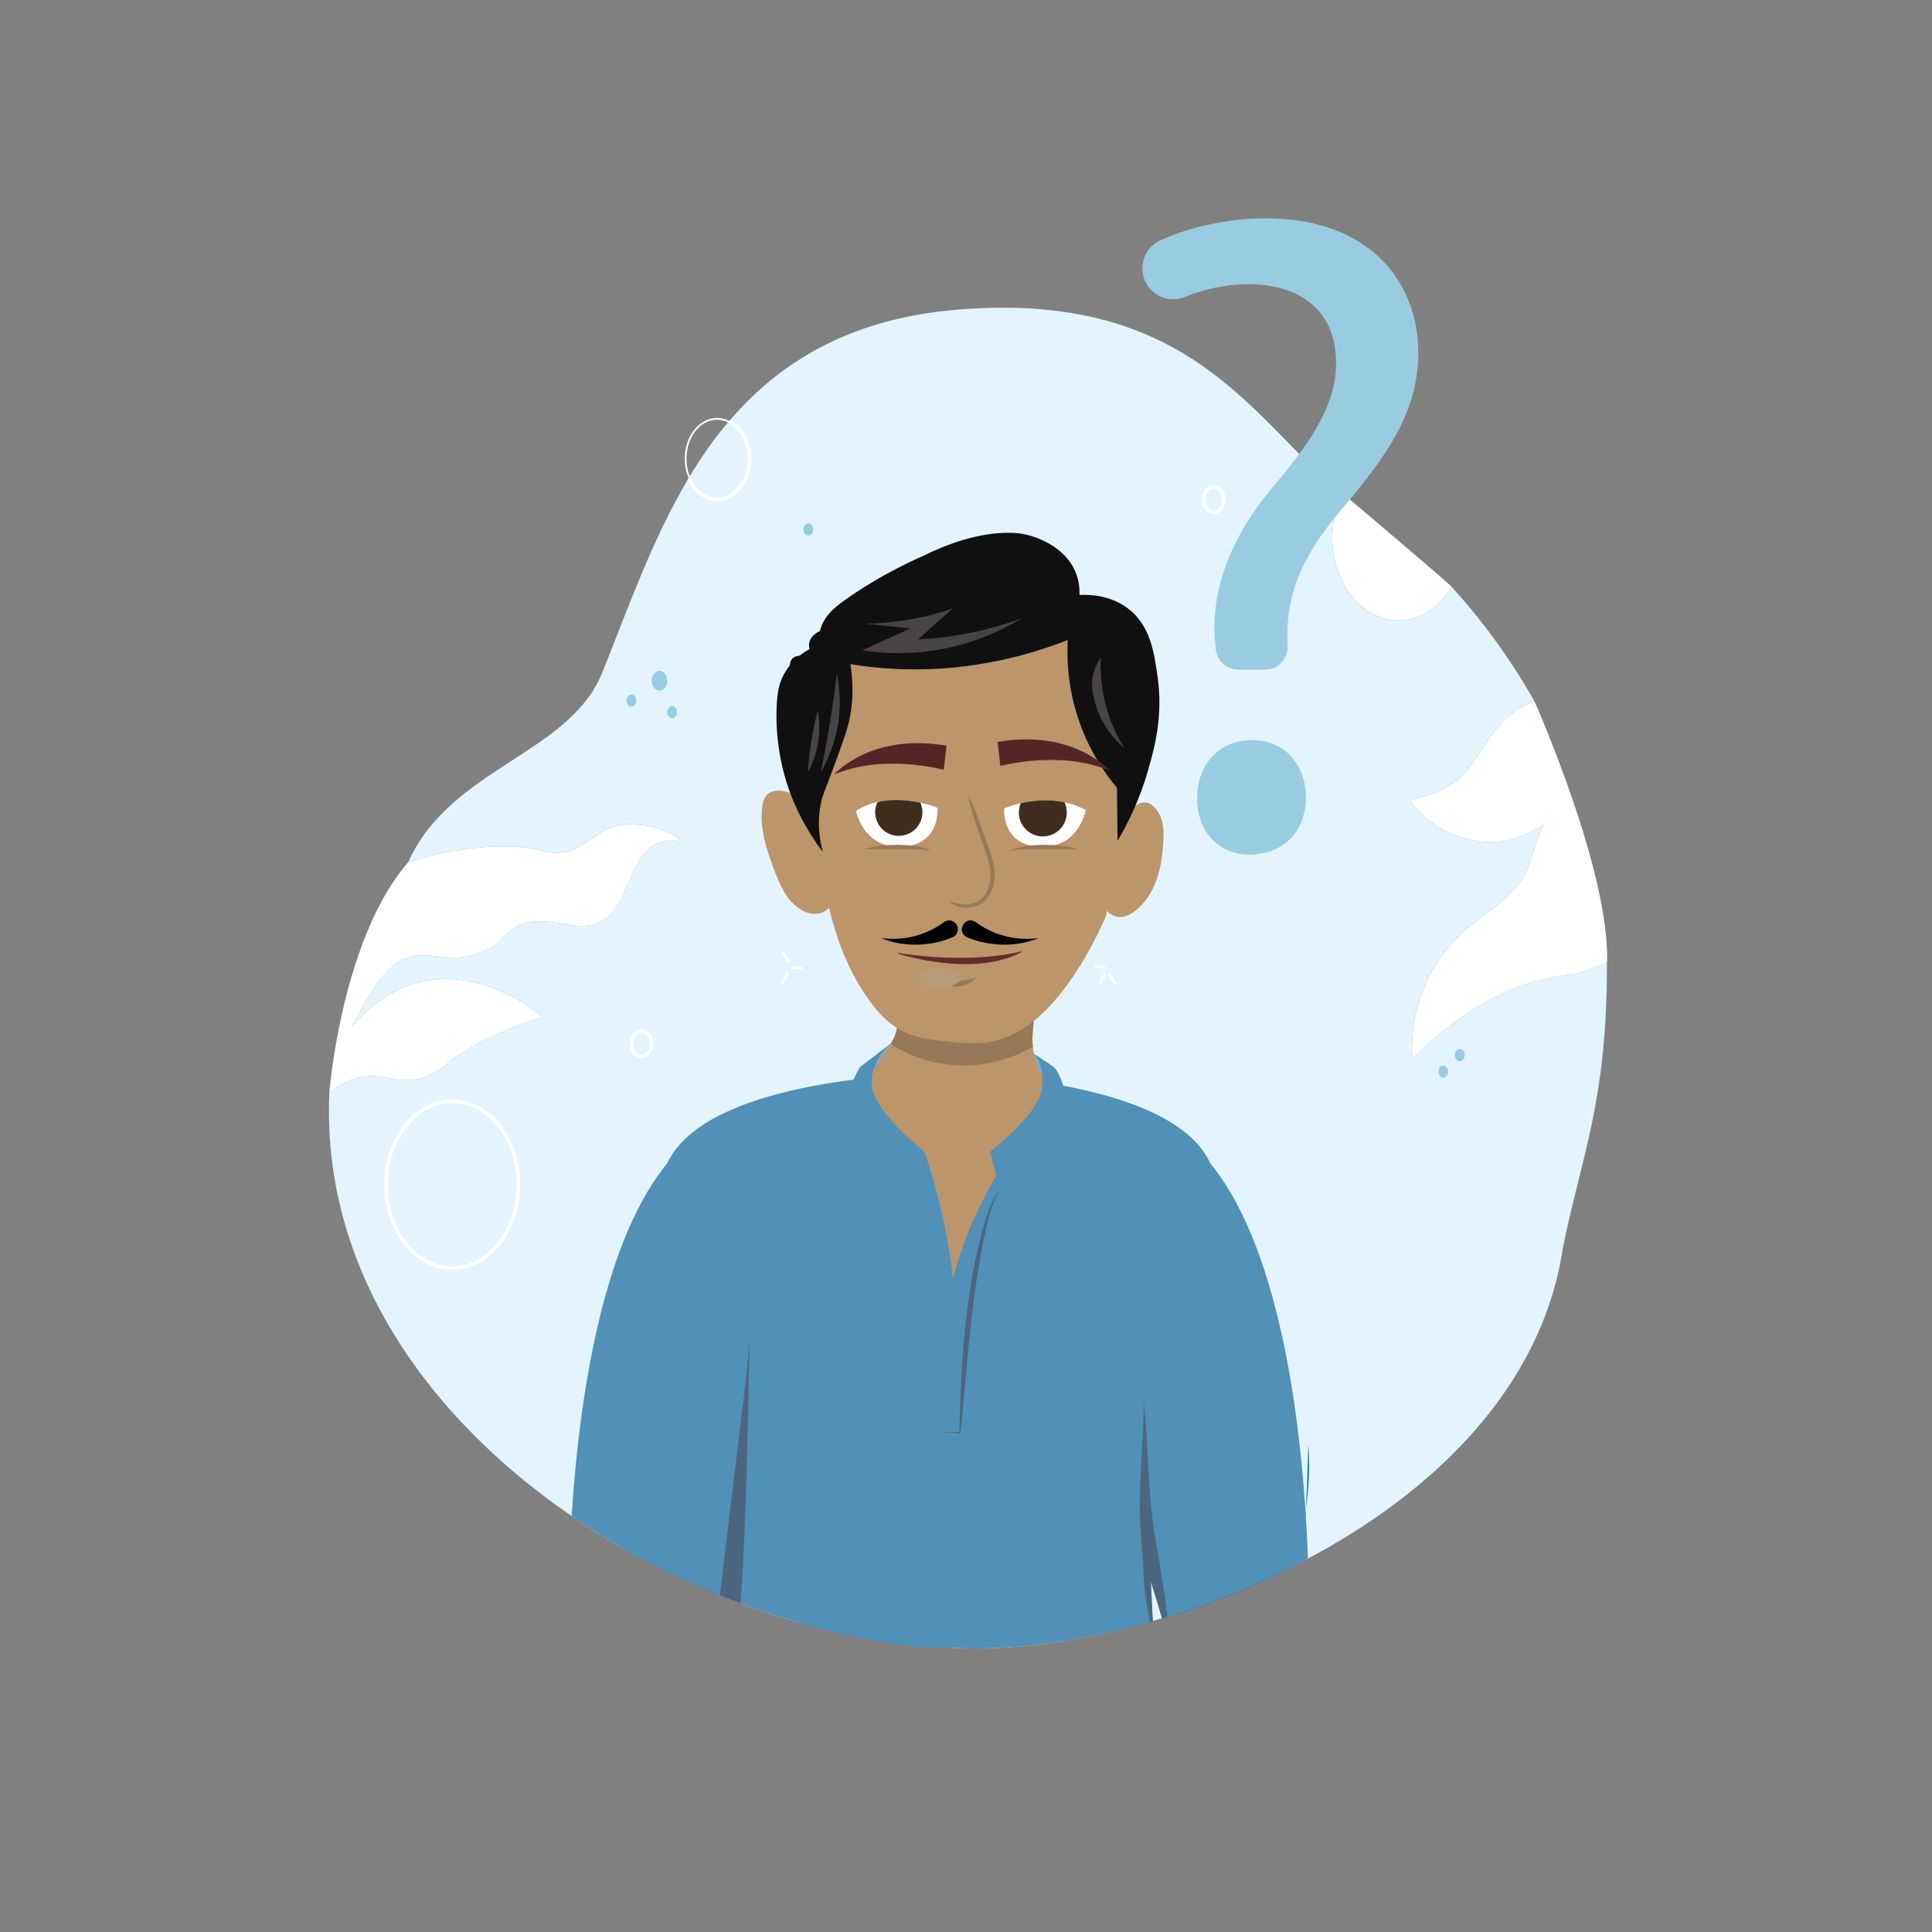 <?xml version="1.0" encoding="utf-8"?>
<!-- Generator: Adobe Illustrator 16.0.0, SVG Export Plug-In . SVG Version: 6.00 Build 0)  -->
<!DOCTYPE svg PUBLIC "-//W3C//DTD SVG 1.1//EN" "http://www.w3.org/Graphics/SVG/1.1/DTD/svg11.dtd">
<svg version="1.1" id="Layer_1" xmlns="http://www.w3.org/2000/svg" xmlns:xlink="http://www.w3.org/1999/xlink" x="0px" y="0px"
	 width="1000px" height="1000px" viewBox="0 0 1000 1000" enable-background="new 0 0 1000 1000" xml:space="preserve">
<rect x="0" y="0" width="1000" height="1000" fill="#808080" stroke="none"/>
<g>
	<defs>
		<path id="SVGID_1_" d="M495.404,160.288c-55.596,4.653-91.965,27.23-117.935,57.616c-0.002,0.001-0.003,0.003-0.004,0.004
			c-1.953-1.009-4.088-1.574-6.33-1.574c-9.228,0-16.709,9.428-16.709,21.058c0,3.645,0.736,7.073,2.029,10.063
			c-19.084,31.974-31.842,68.695-44.743,100.752c-17.139,42.338-78.386,49.009-100.476,98.137
			c-20.106,23.11-30.61,59.704-35.893,86.244c-3.786,19.063-4.878,32.95-4.878,32.95
			c-5.994,133.425,113.887,235.621,237.556,272.619c0.095,0.027,0.19,0.055,0.285,0.082c21.524,6.769,42.374,11.35,61.461,13.623
			c5.858,0.696,11.756,1.005,17.655,0.977c0.941-0.004,1.868-0.019,2.808-0.023c0.004,0,0.007,0,0.011,0
			c12.594,0.652,24.926,0.486,36.843-0.534c2.409-0.213,4.855-0.451,7.313-0.736c0.157-0.018,0.317-0.039,0.477-0.057
			c43.832-4.939,94.125-18.891,140.939-44.12c66.11-34.839,122.361-89.109,133.148-161.533c9.591-47.585,22.79-75.265,22.79-146.339
			c2.314-47.098-37.401-136.25-37.401-136.25c-12.724-22.695-27.644-42.671-43.039-59.562c-2.813-3.122-56.569-48.487-56.569-48.487
			c-1.508-1.163-2.991-2.362-4.462-3.596c-39.979-33.485-70.99-92.328-171.21-92.334
			C511.574,159.267,503.706,159.595,495.404,160.288"/>
	</defs>
	<clipPath id="SVGID_2_">
		<use xlink:href="#SVGID_1_"  overflow="visible"/>
	</clipPath>
	<path clip-path="url(#SVGID_2_)" fill="#E3F4FF" d="M831.751,499.496c0,71.075-13.199,98.754-22.79,146.339
		c-10.825,72.677-67.43,127.074-133.84,161.899c-0.202,0.119-0.404,0.227-0.606,0.321c-41.163,21.496-86.041,35.478-126.101,41.638
		c-0.76,0.119-1.521,0.237-2.268,0.332c-0.795,0.131-1.591,0.25-2.373,0.345c-1.448,0.201-2.873,0.392-4.31,0.569
		c-1.697,0.214-3.383,0.416-5.068,0.606c-2.456,0.284-4.901,0.521-7.312,0.735c-11.917,1.021-24.249,1.188-36.843,0.534
		c-26.682-1.365-54.552-6.374-82.22-14.659c-123.668-36.997-243.55-139.193-237.556-272.619c27.608-20.712,34.54,5.224,59.715-13.91
		c18.624-16.071,50.719-25.33,50.719-25.33c-20.012-15.917-61.769-36.866-98.659,4.843c31.632-63.324,39.94-20.38,75.003-42.564
		c10.398-11.774,16.071-13.567,35.68-10.243c41.223,8.89,23.833-48.452,59.81-42.873c0,0-7.347-8.641-26.956-8.772
		c-19.608-0.13-23.038,19.277-44.878,13.722c-14.149-3.609-33.757-2.837-53.14,1.424c-5.567,1.223-11.122,2.73-16.522,4.51
		c22.089-49.128,83.335-55.798,100.475-98.137c12.902-32.059,25.662-68.784,44.748-100.76c6.243-10.469,13.175-20.427,21.009-29.543
		c25.971-30.386,62.339-52.962,117.936-57.615c119.312-9.958,151.906,55.324,194.874,91.312c1.472,1.235,2.956,2.434,4.463,3.597
		c-3.265,6.599-5.151,14.397-5.151,22.754c0,23.834,15.323,43.157,34.231,43.157c11.253,0,21.247-6.849,27.489-17.424
		c15.396,16.89,30.315,36.866,43.039,59.561c-0.226,0.047-0.451,0.107-0.676,0.178c-18.695,5.389-26.624,27.312-36.25,37.389
		c-9.602,10.077-27.786,13.329-27.786,13.329s12.035,19.098,37.923,21.532c12.166,1.139,22.611-3.407,31.584-8.926
		c-6.979,12.676-5.092,21.412-14.635,32.76c-11.145,13.27-27.762,17.887-42.006,40.938c-14.255,23.05-11.442,47.501-11.442,47.501
		c3.93-3.987,9.567-9.316,16.855-15.003c6.385-4.997,18.837-14.587,35.383-21.199c14.351-5.721,25.911-6.859,29.65-7.405
		c5.673-0.831,12.059-3.016,18.776-6.315C831.739,498.511,831.751,499.008,831.751,499.496"/>
	<path clip-path="url(#SVGID_2_)" fill="#FFFFFF" d="M751.312,303.685c-6.243,10.576-16.238,17.424-27.49,17.424
		c-18.908,0-34.231-19.323-34.231-43.157c0-8.356,1.888-16.155,5.151-22.754C694.741,255.197,748.498,300.563,751.312,303.685"/>
	<path clip-path="url(#SVGID_2_)" fill="#FFFFFF" d="M352.733,435.459c-35.977-5.579-18.588,51.763-59.81,42.873
		c-19.609-3.324-25.282-1.531-35.68,10.243c-35.063,22.184-43.371-20.76-75.004,42.564c36.891-41.709,78.648-20.76,98.66-4.843
		c0,0-32.096,9.259-50.719,25.33c-25.175,19.134-32.107-6.802-59.715,13.91c0,0,1.092-13.887,4.878-32.949
		c5.282-26.54,15.786-63.134,35.894-86.244c5.4-1.78,10.955-3.287,16.522-4.51c19.383-4.261,38.991-5.033,53.14-1.424
		c21.84,5.555,25.27-13.852,44.878-13.721C345.386,426.818,352.733,435.459,352.733,435.459"/>
	<path clip-path="url(#SVGID_2_)" fill="#FFFFFF" d="M831.751,499.496c0-0.487-0.012-0.985-0.024-1.472
		c-6.718,3.3-13.104,5.484-18.776,6.315c-3.739,0.546-15.3,1.685-29.65,7.405c-16.546,6.612-28.998,16.202-35.383,21.199
		c-7.288,5.687-12.926,11.016-16.855,15.003c0,0-2.813-24.451,11.442-47.501c14.244-23.051,30.861-27.668,42.006-40.938
		c9.543-11.348,7.656-20.084,14.635-32.76c-8.973,5.519-19.418,10.065-31.584,8.926c-25.888-2.434-37.923-21.532-37.923-21.532
		s18.185-3.252,27.786-13.329c9.626-10.077,17.555-32,36.25-37.389c0.225-0.071,0.45-0.131,0.676-0.178
		C794.35,363.246,834.066,452.397,831.751,499.496"/>
	<path clip-path="url(#SVGID_2_)" fill="#99CCE0" d="M329.326,362.63c0,1.748-1.124,3.165-2.511,3.165
		c-1.387,0-2.512-1.417-2.512-3.165s1.125-3.165,2.512-3.165C328.202,359.465,329.326,360.882,329.326,362.63"/>
	<path clip-path="url(#SVGID_2_)" fill="#99CCE0" d="M350.407,368.613c0,1.748-1.125,3.165-2.512,3.165
		c-1.386,0-2.511-1.417-2.511-3.165s1.125-3.165,2.511-3.165C349.282,365.448,350.407,366.865,350.407,368.613"/>
	<path clip-path="url(#SVGID_2_)" fill="#99CCE0" d="M420.859,274.061c0,1.748-1.124,3.165-2.511,3.165
		c-1.387,0-2.512-1.417-2.512-3.165s1.125-3.165,2.512-3.165C419.735,270.896,420.859,272.313,420.859,274.061"/>
	<path clip-path="url(#SVGID_2_)" fill="#99CCE0" d="M749.546,554.7c0,1.748-1.124,3.165-2.511,3.165s-2.512-1.417-2.512-3.165
		s1.125-3.165,2.512-3.165S749.546,552.952,749.546,554.7"/>
	<path clip-path="url(#SVGID_2_)" fill="#99CCE0" d="M758.099,546.127c0,1.748-1.125,3.165-2.513,3.165
		c-1.387,0-2.511-1.417-2.511-3.165s1.124-3.165,2.511-3.165C756.974,542.962,758.099,544.379,758.099,546.127"/>
	<path clip-path="url(#SVGID_2_)" fill="#99CCE0" d="M345.384,352.359c0,2.815-1.811,5.097-4.045,5.097
		c-2.233,0-4.044-2.282-4.044-5.097c0-2.814,1.811-5.097,4.044-5.097C343.573,347.263,345.384,349.545,345.384,352.359"/>
	
		<ellipse clip-path="url(#SVGID_2_)" fill="none" stroke="#FFFFFF" stroke-width="1.798" stroke-miterlimit="10" cx="332.055" cy="540.182" rx="5.24" ry="6.604"/>
	
		<ellipse clip-path="url(#SVGID_2_)" fill="none" stroke="#FFFFFF" stroke-width="1.798" stroke-miterlimit="10" cx="628.25" cy="258.525" rx="5.24" ry="6.604"/>
	
		<ellipse clip-path="url(#SVGID_2_)" fill="none" stroke="#FFFFFF" stroke-width="1.798" stroke-miterlimit="10" cx="371.135" cy="237.392" rx="16.708" ry="21.058"/>
	
		<ellipse clip-path="url(#SVGID_2_)" fill="none" stroke="#FFFFFF" stroke-width="1.798" stroke-miterlimit="10" cx="234.091" cy="613.207" rx="34.236" ry="43.149"/>
	<path clip-path="url(#SVGID_2_)" fill-rule="evenodd" clip-rule="evenodd" fill="#003399" d="M437.597,571.238
		c-0.06,1.262-1.092,2.237-2.306,2.18c-1.213-0.057-2.148-1.127-2.088-2.389c0.06-1.263,1.092-2.238,2.306-2.181
		C436.722,568.906,437.657,569.976,437.597,571.238"/>
	<path clip-path="url(#SVGID_2_)" fill-rule="evenodd" clip-rule="evenodd" fill="#003399" d="M443.524,581.001
		c-0.06,1.262-1.092,2.238-2.306,2.18c-1.213-0.057-2.148-1.127-2.088-2.389s1.092-2.238,2.306-2.18
		C442.649,578.669,443.584,579.739,443.524,581.001"/>
	<path clip-path="url(#SVGID_2_)" fill-rule="evenodd" clip-rule="evenodd" fill="#003399" d="M449.639,588.447
		c-0.06,1.263-1.092,2.238-2.306,2.181c-1.213-0.058-2.148-1.127-2.088-2.39c0.06-1.262,1.092-2.237,2.306-2.18
		C448.764,586.115,449.698,587.186,449.639,588.447"/>
	<path clip-path="url(#SVGID_2_)" fill-rule="evenodd" clip-rule="evenodd" fill="#003399" d="M457.208,595.678
		c-0.06,1.262-1.092,2.237-2.306,2.18c-1.213-0.057-2.148-1.127-2.088-2.389c0.06-1.263,1.092-2.238,2.306-2.181
		C456.333,593.346,457.269,594.415,457.208,595.678"/>
	<path clip-path="url(#SVGID_2_)" fill-rule="evenodd" clip-rule="evenodd" fill="#003399" d="M464.984,600.27
		c0.992,0.726,1.226,2.152,0.524,3.186c-0.701,1.034-2.074,1.283-3.066,0.557c-0.991-0.726-1.226-2.151-0.524-3.186
		S463.993,599.543,464.984,600.27"/>
	<path clip-path="url(#SVGID_2_)" fill-rule="evenodd" clip-rule="evenodd" fill="#003399" d="M475.981,606.346
		c0.992,0.727,1.226,2.153,0.524,3.187c-0.702,1.034-2.074,1.283-3.066,0.557c-0.992-0.726-1.226-2.151-0.524-3.186
		S474.989,605.62,475.981,606.346"/>
	<path clip-path="url(#SVGID_2_)" fill-rule="evenodd" clip-rule="evenodd" fill="#003399" d="M485.132,610.717
		c0.992,0.727,1.226,2.153,0.524,3.187c-0.701,1.033-2.074,1.282-3.066,0.557c-0.991-0.726-1.226-2.152-0.524-3.187
		C482.768,610.24,484.14,609.991,485.132,610.717"/>
	<path clip-path="url(#SVGID_2_)" fill-rule="evenodd" clip-rule="evenodd" fill="#003399" d="M486.782,622.75
		c0.992,0.726,1.226,2.152,0.524,3.186c-0.702,1.034-2.074,1.283-3.066,0.557c-0.992-0.726-1.226-2.151-0.524-3.186
		C484.418,622.272,485.79,622.023,486.782,622.75"/>
	<path clip-path="url(#SVGID_2_)" fill-rule="evenodd" clip-rule="evenodd" fill="#003399" d="M488.473,633.934
		c0.957,0.774,1.126,2.211,0.377,3.209c-0.748,0.998-2.131,1.179-3.087,0.404c-0.957-0.774-1.126-2.212-0.378-3.21
		C486.134,633.339,487.516,633.158,488.473,633.934"/>
	<path clip-path="url(#SVGID_2_)" fill-rule="evenodd" clip-rule="evenodd" fill="#003399" d="M491.115,644.472
		c0.957,0.775,1.126,2.211,0.377,3.209c-0.748,0.998-2.131,1.179-3.088,0.405c-0.956-0.775-1.125-2.212-0.377-3.21
		C488.775,643.878,490.158,643.696,491.115,644.472"/>
	<path clip-path="url(#SVGID_2_)" fill-rule="evenodd" clip-rule="evenodd" fill="#003399" d="M500.213,649.214
		c0.958,0.775,1.127,2.211,0.377,3.209c-0.748,0.998-2.13,1.179-3.087,0.405c-0.956-0.775-1.125-2.212-0.377-3.21
		C497.875,648.62,499.256,648.438,500.213,649.214"/>
	<path clip-path="url(#SVGID_2_)" fill-rule="evenodd" clip-rule="evenodd" fill="#003399" d="M509.005,644.04
		c0.957,0.775,1.126,2.212,0.377,3.21c-0.748,0.997-2.132,1.179-3.087,0.404c-0.957-0.774-1.127-2.212-0.379-3.21
		C506.665,643.446,508.048,643.266,509.005,644.04"/>
	<path clip-path="url(#SVGID_2_)" fill-rule="evenodd" clip-rule="evenodd" fill="#003399" d="M515.938,621.603
		c0.957,0.774,1.126,2.211,0.377,3.209c-0.748,0.998-2.131,1.179-3.088,0.405c-0.956-0.775-1.125-2.213-0.377-3.211
		C513.6,621.008,514.981,620.827,515.938,621.603"/>
	<path clip-path="url(#SVGID_2_)" fill-rule="evenodd" clip-rule="evenodd" fill="#003399" d="M517.695,610.9
		c0.956,0.774,1.125,2.211,0.377,3.209s-2.132,1.179-3.089,0.405c-0.956-0.775-1.125-2.213-0.377-3.21
		C515.355,610.307,516.738,610.125,517.695,610.9"/>
	<path clip-path="url(#SVGID_2_)" fill-rule="evenodd" clip-rule="evenodd" fill="#003399" d="M526.256,605.178
		c0.957,0.774,1.126,2.211,0.377,3.209c-0.748,0.998-2.131,1.179-3.088,0.404c-0.956-0.774-1.125-2.212-0.377-3.21
		C523.917,604.584,525.299,604.402,526.256,605.178"/>
	<path clip-path="url(#SVGID_2_)" fill-rule="evenodd" clip-rule="evenodd" fill="#003399" d="M535.073,598.729
		c0.957,0.775,1.126,2.211,0.377,3.209c-0.748,0.998-2.131,1.18-3.088,0.405c-0.956-0.775-1.125-2.212-0.377-3.21
		C532.734,598.135,534.116,597.954,535.073,598.729"/>
	<path clip-path="url(#SVGID_2_)" fill-rule="evenodd" clip-rule="evenodd" fill="#003399" d="M542.497,591.479
		c0.957,0.775,1.126,2.211,0.377,3.209c-0.748,0.998-2.131,1.179-3.088,0.405c-0.956-0.775-1.125-2.212-0.377-3.21
		C540.158,590.886,541.54,590.704,542.497,591.479"/>
	<path clip-path="url(#SVGID_2_)" fill-rule="evenodd" clip-rule="evenodd" fill="#003399" d="M550.175,583.433
		c0.957,0.775,1.126,2.211,0.377,3.209c-0.748,0.998-2.131,1.179-3.088,0.405c-0.956-0.775-1.125-2.212-0.377-3.21
		C547.836,582.839,549.218,582.657,550.175,583.433"/>
	<path clip-path="url(#SVGID_2_)" fill-rule="evenodd" clip-rule="evenodd" fill="#003399" d="M555.393,576.669
		c0.957,0.775,1.126,2.211,0.377,3.209c-0.748,0.998-2.131,1.179-3.088,0.405c-0.956-0.775-1.125-2.212-0.377-3.21
		C553.054,576.075,554.436,575.894,555.393,576.669"/>
	<path clip-path="url(#SVGID_2_)" fill-rule="evenodd" clip-rule="evenodd" fill="#003399" d="M559.85,569.024
		c0.957,0.775,1.126,2.211,0.377,3.209c-0.748,0.998-2.131,1.18-3.088,0.405c-0.956-0.775-1.125-2.212-0.377-3.21
		C557.511,568.431,558.893,568.25,559.85,569.024"/>
	<path clip-path="url(#SVGID_2_)" fill-rule="evenodd" clip-rule="evenodd" fill="#003399" d="M512.594,632.928
		c0.957,0.775,1.126,2.211,0.377,3.209c-0.748,0.998-2.131,1.179-3.087,0.405c-0.957-0.775-1.126-2.212-0.378-3.21
		S511.637,632.152,512.594,632.928"/>
	<path clip-path="url(#SVGID_2_)" fill-rule="evenodd" clip-rule="evenodd" fill="#333333" d="M454.974,928.567l-0.047-0.008
		c0,0-6.987,13.697-16.386,22.534c-15.422-16.846-30.9-33.651-46.385-50.408l-0.02-0.027c-1.036-1.146-35.17-38.351-52.887-60.772
		c-3.505-4.454-6.735-8.644-9.663-12.589l-0.019-0.026c-0.349-0.717-6.11-12.793,1.586-22.882
		c7.961-10.364,24.292,2.084,24.292,2.084C389.028,846.472,422.924,887.253,454.974,928.567"/>
	<path clip-path="url(#SVGID_2_)" fill-rule="evenodd" clip-rule="evenodd" fill="#1F9393" d="M437.428,951.861
		c-2.1,0.974-4.2,1.613-6.266,1.831c-4.703-4.082-9.272-8.13-13.673-12.146c-66.336-60.305-98.504-112.445-101.108-175.522
		c2.738,11.606,6.988,26.927,13.623,44.431c5.292,13.977,12.649,33.075,26.524,54.913c12.834,20.191,25.046,32.975,39.493,48.144
		C406.149,924.11,419.891,937.499,437.428,951.861"/>
	<path clip-path="url(#SVGID_2_)" fill-rule="evenodd" clip-rule="evenodd" fill="#333333" d="M539.361,920.482l0.047-0.008
		c0,0,6.987,13.698,16.386,22.534c15.422-16.845,30.9-33.651,46.386-50.408l0.02-0.027c1.036-1.146,35.17-38.351,52.888-60.772
		c3.504-4.454,6.734-8.644,9.662-12.588l0.02-0.027c0.349-0.717,6.109-12.793-1.586-22.882c-7.962-10.364-24.292,2.084-24.292,2.084
		C605.308,838.387,571.411,879.169,539.361,920.482"/>
	<path clip-path="url(#SVGID_2_)" fill-rule="evenodd" clip-rule="evenodd" fill="#1F9393" d="M667.175,824.717
		c-9.306,21.082-59.096,82.126-89.315,109.456c-5.744,5.208-10.768,9.172-14.682,11.439c-1.915,0.05-3.931-0.486-5.996-1.495
		c6.392-4.885,14.082-11.073,22.566-18.626c5.164-4.596,15.365-13.916,27.332-26.811c15.576-16.784,27.212-32.153,35.16-43.488
		c11.525-16.436,17.288-24.653,22.509-35.979c16.609-36.029,12.447-71.701,12.421-71.096
		C675.894,777.269,676.852,804.491,667.175,824.717"/>
	<path clip-path="url(#SVGID_2_)" fill-rule="evenodd" clip-rule="evenodd" fill="#1F9393" d="M403.748,772.508
		c-0.118,0.05-0.235,0.102-0.353,0.135c0.958-22.106-0.302-48.127-5.157-78.498c0.034,2.218-1.176,4.385-2.318,6.753
		c0,0-0.017,0.018-0.017,0.034c-5.51,16.681-10.633,37.694-12.682,58.994c-0.538-16.042,0.369-36.4,5.409-59.313
		c1.159-5.259,2.452-10.264,3.83-15.034c2.234-7.794,4.737-14.935,7.273-21.367c1.109,10.196,2.1,19.822,3.007,28.825
		c1.629,16.244,2.94,30.455,3.981,42.348C408.534,755.945,409.593,769.888,403.748,772.508"/>
	<path clip-path="url(#SVGID_2_)" fill-rule="evenodd" clip-rule="evenodd" fill="#1F9393" d="M587.069,754.925
		c0.871-16.951,1.454-34.446,1.69-52.458c0.161-12.242,0.154-24.243,0-35.996c8.77,17.983,17.482,41.476,21.392,69.73
		c1.1,7.938,1.716,15.519,1.98,22.671c-6.009-16.95-11.862-38.297-17.869-55.248c-0.323,7.896-1.032,16.562-2.335,25.85
		C590.627,738.745,588.929,747.256,587.069,754.925"/>
	<path clip-path="url(#SVGID_2_)" fill="#B59B76" d="M483.956,455.386c-1.261,6.276-2.841,12.336-4.685,18.435
		c-0.592,1.905-1.431,3.924-1.786,5.817c-0.149,0.895-0.102,1.572,0.243,2.191c0.359,0.704,1.193,1.216,1.837,1.678
		c5.063,3.099,12.154,1.725,17.099-1.196c-4.562,4.653-12.502,6.648-18.434,3.342c-5.703-3.035-2.998-8.18-1.336-12.67
		C479.041,467.059,481.167,461.063,483.956,455.386"/>
	
		<rect x="405.616" y="502.808" transform="matrix(0.859 0.513 -0.513 0.859 316.818 -136.728)" clip-path="url(#SVGID_2_)" fill="#FFFFFF" width="1.334" height="6.375"/>
	
		<rect x="409.673" y="500.221" transform="matrix(0.998 0.063 -0.063 0.998 32.237 -24.896)" clip-path="url(#SVGID_2_)" fill="#FFFFFF" width="5.759" height="1.335"/>
	
		<rect x="403.569" y="494.45" transform="matrix(0.513 0.859 -0.859 0.513 623.372 -107.933)" clip-path="url(#SVGID_2_)" fill="#FFFFFF" width="6.375" height="1.334"/>
	
		<rect x="569.893" y="502.808" transform="matrix(0.859 0.513 -0.513 0.859 340.18 -220.981)" clip-path="url(#SVGID_2_)" fill="#FFFFFF" width="1.333" height="6.374"/>
	
		<rect x="572.401" y="505.329" transform="matrix(0.513 0.859 -0.859 0.513 714.923 -247.609)" clip-path="url(#SVGID_2_)" fill="#FFFFFF" width="6.375" height="1.334"/>
	
		<rect x="566.959" y="499.614" transform="matrix(0.998 0.063 -0.063 0.998 32.453 -34.693)" clip-path="url(#SVGID_2_)" fill="#FFFFFF" width="5.239" height="1.335"/>
	<path clip-path="url(#SVGID_2_)" fill="#3A332A" d="M536.734,432.883c0.23,3.376-2.32,6.3-5.697,6.529
		c-3.377,0.23-6.3-2.32-6.529-5.697c-0.23-3.376,2.32-6.299,5.697-6.529S536.505,429.507,536.734,432.883"/>
	<path clip-path="url(#SVGID_2_)" fill="#433015" d="M543.483,430.021c2.936-1.066,5.684-3.106,7.173-5.912
		c-0.851,2.339-2.535,4.305-4.517,5.792c-0.679,0.504-1.36,0.954-2.161,1.359L543.483,430.021z"/>
	<path clip-path="url(#SVGID_2_)" fill="#433015" d="M545.494,432.842c2.52-0.233,5.37-0.998,6.891-3.2
		c-0.873,1.913-2.799,3.103-4.689,3.872c-0.655,0.26-1.297,0.482-2.021,0.65L545.494,432.842z"/>
	<path clip-path="url(#SVGID_2_)" fill="#433015" d="M547.413,435.664c1.375,0.196,2.937,0.017,4.15-0.732
		c0.425-0.254,0.783-0.608,1.112-0.999c-0.689,1.455-2.178,2.373-3.704,2.781c-0.531,0.142-1.038,0.247-1.639,0.282L547.413,435.664
		z"/>
	<path clip-path="url(#SVGID_2_)" fill="#433015" d="M426.765,434.975c-3.058-0.633-6.07-2.257-7.948-4.82
		c1.179,2.192,3.127,3.896,5.302,5.083c0.745,0.401,1.484,0.749,2.334,1.034L426.765,434.975z"/>
	<path clip-path="url(#SVGID_2_)" fill="#433015" d="M425.181,438.056c-2.526,0.131-5.458-0.216-7.278-2.177
		c1.138,1.768,3.215,2.669,5.196,3.158c0.686,0.163,1.353,0.291,2.094,0.353L425.181,438.056z"/>
	<g clip-path="url(#SVGID_2_)">
		<path fill="#FFFFFF" d="M368.026,1559.701c-8.442,5.853-15.899,12.988-24.374,18.861c-6.387,4.432-13.073,8.427-19.854,12.237
			c5.925-5.562,11.544-11.747,16.468-18.159l-0.72-0.555c-6.913,5.443-12.269,12.938-18.09,19.49l-0.055,0.586
			c-2.85,1.574-5.722,3.138-8.601,4.674c-13.024,6.949-26.542,13.109-39.709,19.869c8.049-6.825,14.98-14.871,23.466-21.276
			c0.559-0.423,0.093-1.246-0.552-0.944c-11.039,5.107-18.638,15.831-27.224,24.072l-0.179,0.457
			c-5.008,2.652-9.958,5.406-14.784,8.357c-0.852,0.517-0.109,1.71,0.762,1.305c21.148-9.864,42.344-19.956,62.951-30.914
			c17.555-9.323,39.567-20.569,51.584-36.975C369.581,1560.147,368.664,1559.258,368.026,1559.701"/>
		<path fill="#FFFFFF" d="M310.87,1492.483c-9.232,13.579-15.582,29.413-23.536,43.79c-9.178,16.596-19.765,31.821-31.895,46.401
			l0.524,0.522c12.597-12.409,22.299-27.427,31.217-42.604c8.902-15.145,18.361-31.278,24.623-47.708
			C312.021,1492.311,311.182,1492.044,310.87,1492.483"/>
		<path fill="#FFFFFF" d="M306.378,1426.367c-13.415,25.594-23.758,52.012-39.019,76.688l0.664,0.52
			c17.888-21.917,28.62-50.899,39.258-76.827L306.378,1426.367z"/>
		<path fill="#FFFFFF" d="M329.288,1600.746c-5.593,1.048-11.004,3.061-16.372,4.94c-6.013,2.095-12.2,3.458-18.252,5.372
			l0.109,0.867c11.411-0.207,24.227-6.434,34.636-10.73L329.288,1600.746z"/>
		<path fill="#FFFFFF" d="M366.812,1570.479c-3.371,1.27-6.349,3.458-9.547,5.106c-3.419,1.768-6.864,3.38-10.144,5.39
			c-0.492,0.299-0.172,1.183,0.408,0.96c6.412-2.473,15.291-5.2,19.709-10.718L366.812,1570.479z"/>
		<path fill="#FFFFFF" d="M734.087,1534.084c-7.222-4.985-15.177-8.733-22.365-13.815c-8.168-5.774-15.489-12.849-22.376-20.067
			c-0.673-0.718-1.664,0.328-1.058,1.049c11.419,13.664,27.695,29.083,45.427,33.716L734.087,1534.084z"/>
		<path fill="#FFFFFF" d="M617.613,1391.895c5.941,12.963,12.063,25.561,19.531,37.691c-0.656-19.944-1.68-40.326-0.142-60.097
			c0.142-1.79,2.643-1.79,2.784,0c0.925,11.916,0.876,23.992,0.723,36.059c1.357-2.55,2.544-5.179,3.457-7.958
			c1.401-4.292,0.947-8.669,1.467-13.063l0.936-0.128c3.223,7.892-0.842,17.36-5.896,23.908c-0.122,8.272-0.259,16.525-0.139,24.725
			c0.302,20.455,1.101,40.896,2.506,61.313c7.627-22.332,17.301-43.504,23.641-66.358l0.964,0.121
			c-3.058,23.472-13.995,46.685-24.085,67.907l-0.398,0.231l0.076,1.312c1.883,26.192,5.033,52.459,10.335,78.238
			c14.4-24.28,24.073-48.779,32.641-75.668c0.197-0.615,1.056-0.36,0.952,0.265c-4.492,26.193-16.402,56.11-33.11,76.952
			l-0.148,0.074c3.572,17.089,8.098,33.951,13.864,50.432c0.29,0.799-0.958,1.125-1.253,0.349
			c-14.499-39.505-21.634-80.828-25.397-122.61c-2.063-22.788-2.971-45.667-3.562-68.534c-0.038-1.708-0.098-3.436-0.159-5.154
			c-8.775-11.643-16.697-25.585-20.134-39.774L617.613,1391.895z"/>
		<path fill="#FFFFFF" d="M539.596,1559.701c8.441,5.853,15.898,12.988,24.373,18.861c6.391,4.432,13.076,8.427,19.854,12.237
			c-5.925-5.562-11.544-11.747-16.468-18.159l0.723-0.555c6.91,5.443,12.266,12.938,18.088,19.49l0.054,0.586
			c2.856,1.574,5.729,3.138,8.601,4.674c13.026,6.949,26.547,13.109,39.715,19.869c-8.054-6.825-14.985-14.871-23.47-21.276
			c-0.554-0.423-0.089-1.246,0.552-0.944c11.039,5.107,18.64,15.831,27.225,24.072l0.18,0.457c5.007,2.652,9.958,5.406,14.783,8.357
			c0.854,0.517,0.109,1.71-0.762,1.305c-21.15-9.864-42.345-19.956-62.95-30.914c-17.556-9.323-39.566-20.569-51.587-36.975
			C538.047,1560.147,538.96,1559.258,539.596,1559.701"/>
		<path fill="#FFFFFF" d="M675.717,1621.569c2.943-1.915,5.842-3.871,8.747-5.826l0.012-0.048
			c4.448-8.558,10.696-16.227,15.209-24.886c5.045-9.647,9.187-19.988,11.954-30.533l0.811,0.224
			c-1.658,11.093-6.078,21.352-10.92,31.4c-3.107,6.425-6.769,14.316-11.758,20.209c10.613-7.337,20.905-15.029,30.715-23.362
			c6.921-18.555,14.137-37.015,21.079-55.562c0.253-0.673,1.298-0.416,1.089,0.29c-5.321,17.967-11.318,36.46-19.805,53.278
			c5.373-4.651,10.592-9.487,15.643-14.572c5.471-5.513,10.575-11.351,15.399-17.426l-0.234-0.509
			c3.136-12.067,7.687-24.39,12.131-36.05l0.749,0.209c-3.786,10.89-5.532,23.602-10.817,33.975
			c3.333-4.333,6.566-8.75,9.575-13.316c6.933-10.514,10.443-22.514,16.796-33.149c0.329-0.562,1.379-0.364,1.308,0.36
			c-1.067,10.929-8.13,22.12-13.71,31.314c-7.463,12.329-16.829,23.498-26.688,33.945c-14.247,15.123-30.77,29.068-48.55,40.432
			c6.411-0.551,12.714-0.747,19.143-2.401c8.388-2.159,16.168-6.48,23.74-10.568c0.617-0.333,1.131,0.559,0.546,0.947
			c-13.136,8.464-30.403,16.974-46.564,13.931c-4.951,3.054-9.969,5.962-15.078,8.591
			C675.645,1622.756,675.158,1621.936,675.717,1621.569"/>
		<path fill="#FFFFFF" d="M596.758,1492.483c9.229,13.579,15.581,29.413,23.536,43.79c9.176,16.596,19.763,31.821,31.891,46.401
			l-0.524,0.522c-12.6-12.409-22.301-27.427-31.219-42.604c-8.902-15.145-18.366-31.278-24.619-47.708
			C595.603,1492.311,596.44,1492.044,596.758,1492.483"/>
		<path fill="#FFFFFF" d="M601.243,1426.367c13.415,25.594,23.757,52.012,39.021,76.688l-0.662,0.52
			c-17.891-21.917-28.62-50.899-39.261-76.827L601.243,1426.367z"/>
		<path fill="#FFFFFF" d="M578.335,1600.746c5.593,1.048,11.004,3.061,16.371,4.94c6.012,2.095,12.2,3.458,18.257,5.372
			l-0.109,0.867c-11.413-0.207-24.227-6.434-34.639-10.73L578.335,1600.746z"/>
		<path fill="#FFFFFF" d="M540.81,1570.479c3.37,1.27,6.353,3.458,9.547,5.106c3.426,1.768,6.866,3.38,10.144,5.39
			c0.497,0.299,0.175,1.183-0.405,0.96c-6.411-2.473-15.291-5.2-19.712-10.718L540.81,1570.479z"/>
		<path fill="#FFFFFF" d="M743.416,1572.08c5.783-3.998,12.156-6.998,17.918-11.068c6.543-4.627,12.408-10.294,17.917-16.077
			c0.548-0.573,1.341,0.263,0.854,0.841c-9.154,10.943-22.186,23.299-36.39,27.016L743.416,1572.08z"/>
		<path fill="none" stroke="#FFFFFF" stroke-width="1.515" stroke-miterlimit="10" d="M782.233,380.423
			c6.827,0,12.364,6.979,12.364,15.586c0,8.607-5.537,15.585-12.364,15.585c-6.835,0-12.37-6.979-12.37-15.585
			C769.863,387.402,775.398,380.423,782.233,380.423z"/>
		<path fill="#BC956B" d="M392.688,1527.438c4.338,13.878,0.047,29.252-7.706,41.551c-7.752,12.303-18.678,22.202-29.03,32.407
			c-10.356,10.208-20.475,21.202-25.959,34.665c-1.844,4.522-2.999,10.096-0.017,13.969c2.823,3.658,8.092,4.152,12.709,4.013
			c22.221-0.688,43.671-9.125,62.464-21.001c10.695-6.759,20.683-8.886,25.867-20.432c4.735-10.545,5.001-28.774,4.81-40.336
			c-0.178-10.758-0.356-21.521-0.531-32.276c-0.05-2.883-0.251-6.128-2.418-8.026c-1.516-1.335-3.649-1.666-5.654-1.942
			c-11.804-1.613-23.61-3.23-35.412-4.847L392.688,1527.438z"/>
		<path fill="#987957" d="M389.353,1560.899c4.793-10.575,6.773-22.481,3.332-33.464l-0.875-2.252
			c11.791,1.621,23.608,3.22,35.398,4.84c2.025,0.273,4.142,0.609,5.674,1.959c2.158,1.891,2.363,5.132,2.404,8.009
			c0.115,6.955,0.227,13.933,0.361,20.908c-6.979,0.812-14.843,1.356-23.449,1.346
			C403.83,1562.229,396.175,1561.695,389.353,1560.899"/>
		<path fill="#C6C6C6" d="M480.009,1126.642c0.022,2.631,0,5.263-0.022,7.896c0,0.879,0,1.757-0.024,2.635
			c-0.024,3.37-0.046,6.773-0.087,10.149c-0.047,4.345-0.112,8.704-0.184,13.049c-0.041,2.521-0.084,5.021-0.131,7.538
			c-0.068,3.672-0.159,7.34-0.249,11.007c-0.023,1.332-0.068,2.633-0.113,3.96c-0.021,1.127-0.046,2.229-0.065,3.354
			c-0.476,17.847-1.148,35.689-2.024,53.536c-0.14,2.633-0.251,5.247-0.41,7.879c-0.066,1.396-0.137,2.791-0.224,4.185
			c-0.113,2.209-0.246,4.437-0.361,6.665c-0.022,0.515-0.043,1.034-0.088,1.554c-0.136,2.336-0.273,4.656-0.404,6.997
			c-0.455,7.54-0.924,15.078-1.445,22.618c-0.159,2.14-0.29,4.298-0.448,6.437c-0.178,2.497-0.361,4.974-0.539,7.449
			c-0.314,3.982-0.61,7.965-0.924,11.948c0,0.141-0.025,0.293-0.025,0.43c-0.333,4.186-0.673,8.324-1.031,12.466
			c-0.364,4.3-0.742,8.599-1.125,12.896c-0.087,1.283-0.224,2.544-0.339,3.827c-0.271,2.945-0.537,5.851-0.81,8.775
			c-0.719,7.677-1.482,15.259-2.273,22.783c-0.25,2.338-0.496,4.679-0.741,7.019c-0.16,1.507-0.318,2.989-0.477,4.478
			c-0.156,1.552-0.334,3.086-0.517,4.615c-0.162,1.439-0.315,2.856-0.471,4.271c-0.317,2.861-0.653,5.738-0.993,8.578
			c0,0.063-0.022,0.159-0.022,0.25c-0.493,4.186-0.988,8.37-1.483,12.579c-0.675,5.716-1.4,11.383-2.117,17.011
			c-0.292,2.389-0.607,4.729-0.925,7.088c-0.156,1.192-0.312,2.363-0.471,3.535c-0.47,3.6-0.968,7.18-1.463,10.761
			c-0.246,1.841-0.495,3.665-0.741,5.489c-0.339,2.427-0.7,4.858-1.04,7.291c-0.044,0.271-0.063,0.542-0.109,0.81
			c-0.383,2.681-0.766,5.358-1.146,8.015c-0.177,1.306-0.386,2.61-0.585,3.912c-0.61,4.117-1.239,8.218-1.847,12.313
			c-2.114,13.705-4.319,27.386-6.639,41.024c-0.585,3.376-1.171,6.777-1.756,10.151c-0.315,1.869-0.629,3.713-0.966,5.56h-50.392
			c-11.002-32.408-22.817-72.782-32.54-119.955c-12.537-60.851-21.537-133.023-20.571-214.045c0-0.721,0.021-1.439,0.021-2.137
			c0.044-2.946,0.112-5.851,0.159-8.778c0.116-4.613,0.249-9.202,0.405-13.728c0.022-0.203,0.022-0.426,0.022-0.629
			c2.294-60.949,9.88-114.711,18.902-159.628c0.027-0.094,0.049-0.183,0.071-0.271l104.788-2.879
			c2.664-0.076,5.318-0.153,7.938-0.229c2.407-0.064,4.817-0.133,7.181-0.202h0.292c0.203,5.652,0.38,11.299,0.537,16.949
			c0.068,2.501,0.137,5.018,0.205,7.538c0.046,1.058,0.063,2.093,0.087,3.149c0.047,1.71,0.09,3.423,0.137,5.134
			c0.085,3.732,0.162,7.491,0.222,11.25c0.093,4.574,0.165,9.144,0.203,13.73c0.049,2.925,0.068,5.849,0.093,8.801
			c0.022,0.29,0.022,0.584,0,0.876C480.031,1106.338,480.053,1116.426,480.009,1126.642"/>
		<path fill="#DDDDDD" d="M480.053,1118.833c0,2.61,0,5.196-0.046,7.809c0.025,2.631,0,5.269-0.021,7.896
			c0,0.879,0,1.754-0.025,2.635c-0.021,3.376-0.043,6.773-0.087,10.149c-0.049,4.345-0.112,8.704-0.181,13.054
			c-0.043,2.517-0.087,5.017-0.136,7.533c-0.065,3.672-0.156,7.338-0.246,11.007c-0.047,2.432-0.112,4.882-0.181,7.314
			c-0.47,17.847-1.146,35.689-2.023,53.536c-0.138,2.633-0.25,5.247-0.408,7.879c-0.063,1.396-0.134,2.791-0.222,4.185
			c-0.113,2.209-0.252,4.437-0.364,6.662c-0.024,0.522-0.046,1.037-0.088,1.557c-0.137,2.342-0.275,4.656-0.407,6.997
			c-0.449,7.54-0.925,15.078-1.442,22.618c-0.156,2.14-0.292,4.298-0.451,6.435c-0.178,2.499-0.356,4.976-0.536,7.451
			c-0.315,3.982-0.607,7.972-0.925,11.951c-0.333,4.298-0.698,8.595-1.056,12.896c-0.361,4.301-0.744,8.598-1.124,12.896
			c-1.059,11.792-2.208,23.588-3.423,35.377c-0.251,2.343-0.498,4.682-0.744,7.023c-0.339,3.018-0.648,6.055-0.99,9.093
			c-0.471,4.271-0.968,8.551-1.461,12.849c0,0.063-0.025,0.156-0.025,0.25c-0.495,4.186-0.993,8.37-1.485,12.579
			c-0.991,8.031-2.003,16.064-3.037,24.101c-0.159,1.195-0.314,2.368-0.471,3.535c-0.476,3.6-0.971,7.181-1.466,10.761
			c-0.586,4.271-1.171,8.53-1.778,12.78c-0.044,0.274-0.068,0.542-0.115,0.811c-0.561,3.983-1.144,7.966-1.729,11.928
			c-0.607,4.122-1.236,8.22-1.847,12.314c-2.114,13.706-4.32,27.386-6.639,41.025c-0.585,3.376-1.17,6.773-1.756,10.151h-40.218
			c-3.644,0-6.929-2.453-8.48-6.303c-0.112-0.268-0.227-0.536-0.318-0.81c-38.079-88.828-56.194-208.465-55.274-323.422
			c0.046-7.537,0.184-15.057,0.408-22.549c0.025-0.197,0.025-0.428,0.025-0.629c1.709-56.354,8.053-110.974,18.899-159.631
			c35.401-1.034,76.494-2.339,112.795-3.375c2.413-0.066,4.823-0.135,7.181-0.197h0.293c0.202,5.645,0.383,11.291,0.536,16.943
			c0.068,2.497,0.137,5.018,0.206,7.536c0.046,1.06,0.063,2.093,0.088,3.152c0.136,5.469,0.249,10.936,0.361,16.388
			c0.09,4.563,0.159,9.135,0.2,13.722c0.049,2.927,0.069,5.852,0.092,8.804c0.006,0.066-0.005,0.136,0,0.196
			c0.033,3.759,0.085,7.508,0.11,11.261C480.053,1110.889,480.053,1114.852,480.053,1118.833"/>
		<path fill="#C6C6C6" d="M480.053,1118.833c0,5.196-0.021,10.443-0.066,15.705c0,0.879,0,1.754-0.024,2.635
			c-0.271,32.041-1.283,65.265-3.214,99.607c-53.41-0.34-99.99-9.679-137.916-21.449c-0.044-0.021-0.109-0.021-0.153-0.044
			c0.044-2.946,0.109-5.851,0.153-8.778c0.116-4.613,0.252-9.202,0.407-13.728c0.025-0.196,0.025-0.426,0.025-0.629
			c1.71-56.352,8.054-110.973,18.903-159.631c0.021-0.091,0.043-0.174,0.068-0.268l104.786-2.879
			c2.67-0.076,5.323-0.153,7.938-0.229c2.413-0.064,4.823-0.133,7.181-0.196c0.9,21.463,1.53,43.681,1.781,66.546
			c0.022,0.292,0.022,0.584,0,0.878c0.044,3.509,0.088,7.048,0.11,10.577C480.053,1110.889,480.053,1114.852,480.053,1118.833"/>
		<path fill="#BC956B" d="M575.376,1527.438c-4.339,13.878-0.049,29.252,7.71,41.551c7.752,12.303,18.677,22.202,29.028,32.407
			c10.352,10.208,20.474,21.202,25.961,34.665c1.843,4.522,2.993,10.096,0.017,13.969c-2.823,3.658-8.093,4.152-12.715,4.013
			c-22.219-0.688-43.665-9.125-62.458-21.001c-10.697-6.759-20.688-8.886-25.868-20.432c-4.732-10.545-5-28.774-4.814-40.336
			c0.181-10.758,0.355-21.521,0.536-32.276c0.044-2.883,0.252-6.128,2.413-8.026c1.516-1.335,3.649-1.666,5.657-1.942
			c11.807-1.613,23.607-3.23,35.414-4.847L575.376,1527.438z"/>
		<path fill="#987957" d="M578.707,1560.899c-4.792-10.575-6.771-22.481-3.331-33.464l0.876-2.252
			c-11.791,1.621-23.608,3.22-35.398,4.84c-2.029,0.273-4.142,0.609-5.674,1.959c-2.155,1.891-2.363,5.132-2.401,8.009
			c-0.115,6.955-0.23,13.933-0.366,20.908c6.98,0.812,14.848,1.356,23.448,1.346C564.23,1562.229,571.892,1561.695,578.707,1560.899
			"/>
		<path fill="#C6C6C6" d="M488.054,1126.642c-0.021,2.631,0,5.263,0.025,7.896c0,0.879,0,1.757,0.021,2.635
			c0.024,3.37,0.047,6.773,0.088,10.149c0.049,4.345,0.115,8.704,0.184,13.049c0.041,2.521,0.084,5.021,0.13,7.538
			c0.069,3.672,0.162,7.34,0.25,11.007c0.021,1.332,0.065,2.633,0.112,3.96c0.024,1.127,0.047,2.229,0.069,3.354
			c0.47,17.847,1.149,35.689,2.024,53.536c0.138,2.633,0.25,5.247,0.406,7.879c0.068,1.396,0.136,2.791,0.223,4.185
			c0.116,2.209,0.252,4.437,0.361,6.665c0.029,0.515,0.05,1.034,0.094,1.554c0.131,2.336,0.273,4.656,0.404,6.997
			c0.449,7.54,0.925,15.078,1.442,22.618c0.156,2.14,0.293,4.298,0.452,6.437c0.176,2.497,0.359,4.974,0.536,7.449
			c0.317,3.982,0.61,7.965,0.925,11.948c0,0.141,0.021,0.293,0.021,0.43c0.34,4.186,0.674,8.324,1.035,12.466
			c0.36,4.3,0.743,8.599,1.124,12.896c0.09,1.283,0.221,2.544,0.337,3.827c0.273,2.945,0.541,5.851,0.81,8.775
			c0.722,7.677,1.487,15.259,2.275,22.783c0.251,2.338,0.497,4.679,0.743,7.019c0.154,1.507,0.318,2.989,0.471,4.478
			c0.159,1.552,0.34,3.086,0.521,4.615c0.158,1.439,0.312,2.856,0.47,4.271c0.318,2.861,0.651,5.738,0.99,8.578
			c0,0.063,0.022,0.159,0.022,0.25c0.497,4.186,0.997,8.37,1.487,12.579c0.675,5.716,1.396,11.383,2.113,17.011
			c0.295,2.389,0.607,4.729,0.924,7.088c0.158,1.192,0.313,2.363,0.471,3.535c0.477,3.6,0.969,7.18,1.466,10.761
			c0.247,1.841,0.493,3.665,0.745,5.489c0.334,2.427,0.693,4.858,1.033,7.291c0.044,0.271,0.061,0.542,0.115,0.81
			c0.377,2.681,0.76,5.358,1.143,8.015c0.177,1.306,0.384,2.61,0.587,3.912c0.606,4.117,1.235,8.218,1.843,12.313
			c2.117,13.705,4.323,27.386,6.637,41.024c0.585,3.376,1.172,6.777,1.756,10.151c0.318,1.869,0.636,3.713,0.969,5.56h50.389
			c11.008-32.408,22.82-72.782,32.543-119.955c12.539-60.851,21.54-133.023,20.57-214.045c0-0.721-0.022-1.439-0.022-2.137
			c-0.043-2.946-0.113-5.851-0.157-8.778c-0.115-4.613-0.246-9.202-0.41-13.728c-0.022-0.203-0.022-0.426-0.022-0.629
			c-2.292-60.949-9.875-114.711-18.903-159.628c-0.022-0.094-0.042-0.183-0.065-0.271l-104.788-2.879
			c-2.664-0.076-5.317-0.153-7.938-0.229c-2.407-0.064-4.82-0.133-7.18-0.202h-0.293c-0.199,5.652-0.382,11.299-0.536,16.949
			c-0.071,2.501-0.136,5.018-0.203,7.538c-0.047,1.058-0.065,2.093-0.091,3.149c-0.045,1.71-0.085,3.423-0.133,5.134
			c-0.086,3.732-0.162,7.491-0.225,11.25c-0.092,4.574-0.16,9.144-0.202,13.73c-0.049,2.925-0.068,5.849-0.09,8.801
			c-0.022,0.29-0.022,0.584,0,0.876C488.033,1106.338,488.011,1116.426,488.054,1126.642"/>
		<path fill="#DDDDDD" d="M488.011,1118.833c0,2.61,0,5.196,0.043,7.809c-0.021,2.631,0,5.269,0.025,7.896
			c0,0.879,0,1.754,0.021,2.635c0.024,3.376,0.047,6.773,0.088,10.149c0.049,4.345,0.112,8.704,0.184,13.054
			c0.041,2.517,0.084,5.017,0.133,7.533c0.066,3.672,0.159,7.338,0.247,11.007c0.045,2.432,0.112,4.882,0.181,7.314
			c0.47,17.847,1.143,35.689,2.024,53.536c0.138,2.633,0.25,5.247,0.406,7.879c0.068,1.396,0.136,2.791,0.223,4.185
			c0.116,2.209,0.252,4.437,0.361,6.662c0.029,0.522,0.05,1.037,0.094,1.557c0.131,2.342,0.268,4.656,0.404,6.997
			c0.449,7.54,0.925,15.078,1.442,22.618c0.156,2.14,0.293,4.298,0.452,6.435c0.176,2.499,0.359,4.976,0.536,7.451
			c0.317,3.982,0.61,7.972,0.925,11.951c0.334,4.298,0.695,8.595,1.057,12.896c0.36,4.301,0.743,8.598,1.124,12.896
			c1.058,11.792,2.208,23.588,3.422,35.377c0.245,2.343,0.497,4.682,0.743,7.023c0.341,3.018,0.651,6.055,0.991,9.093
			c0.47,4.271,0.968,8.551,1.46,12.849c0,0.063,0.022,0.156,0.022,0.25c0.497,4.186,0.991,8.37,1.487,12.579
			c0.991,8.031,2.004,16.064,3.037,24.101c0.158,1.195,0.313,2.368,0.471,3.535c0.477,3.6,0.969,7.181,1.466,10.761
			c0.587,4.271,1.171,8.53,1.778,12.78c0.044,0.274,0.066,0.542,0.109,0.811c0.564,3.983,1.148,7.966,1.735,11.928
			c0.606,4.122,1.235,8.22,1.843,12.314c2.117,13.706,4.323,27.386,6.637,41.025c0.585,3.376,1.172,6.773,1.756,10.151h40.219
			c3.644,0,6.932-2.453,8.48-6.303c0.114-0.268,0.229-0.536,0.316-0.81c38.079-88.828,56.194-208.465,55.275-323.422
			c-0.05-7.537-0.187-15.057-0.41-22.549c-0.022-0.197-0.022-0.428-0.022-0.629c-1.713-56.354-8.059-110.974-18.903-159.631
			c-35.402-1.034-76.496-2.339-112.797-3.375c-2.408-0.066-4.82-0.135-7.179-0.197h-0.295c-0.198,5.645-0.377,11.291-0.534,16.943
			c-0.068,2.497-0.137,5.018-0.205,7.536c-0.044,1.06-0.066,2.093-0.086,3.152c-0.138,5.469-0.248,10.936-0.362,16.388
			c-0.087,4.563-0.159,9.135-0.202,13.722c-0.043,2.927-0.065,5.852-0.088,8.804c-0.005,0.066,0.003,0.136,0,0.196
			c-0.038,3.759-0.086,7.508-0.112,11.261C488.011,1110.889,488.011,1114.852,488.011,1118.833"/>
		<path fill="#C6C6C6" d="M488.011,1118.833c0,5.196,0.021,10.443,0.063,15.705c0,0.879,0,1.754,0.021,2.635
			c0.277,32.041,1.286,65.265,3.22,99.607c53.4-0.34,99.987-9.679,137.913-21.449c0.044-0.021,0.11-0.021,0.153-0.044
			c-0.043-2.946-0.109-5.851-0.153-8.778c-0.115-4.613-0.252-9.202-0.41-13.728c-0.022-0.196-0.022-0.426-0.022-0.629
			c-1.713-56.352-8.059-110.973-18.903-159.631c-0.026-0.091-0.049-0.174-0.069-0.268l-104.784-2.879
			c-2.67-0.076-5.322-0.153-7.938-0.229c-2.41-0.064-4.82-0.133-7.18-0.196c-0.9,21.463-1.529,43.681-1.778,66.546
			c-0.025,0.292-0.025,0.584,0,0.878c-0.046,3.509-0.09,7.048-0.112,10.577C488.011,1110.889,488.011,1114.852,488.011,1118.833"/>
		<path fill="#5190B7" d="M485.8,1212.596c-60.926-0.225-113.336-22.468-143.197-34.651c-19.554-7.982-15.631-30.753-11.851-45.072
			c16.276-68.322,29.889-150.564,39.638-195.132c13.391-92.551,0.979-222.527-6.079-265.135c-13-44.735-26.472-53.222-18.963-70.422
			c19.691-42.326,119.976-45.827,139.078-46.977c-0.251,0.083-0.534,0.196-0.784,0.251c1.484-0.168,3.025-0.168,4.511,0
			c-0.251-0.055-0.507-0.168-0.758-0.251c18.486,0.953,119.976,4.79,139.076,46.977c0,0,0.032,0.027,0.032,0.057
			c8.879,21.008-12.552,31.85-26.394,83.924c-3.976,15.798-5.603,43.39-5.684,75.24c-0.027,18.18,0.449,37.731,1.264,57.229
			c0.416,10.084,0.951,20.168,1.537,30.057c2.691,44.763,6.921,85.27,10.729,103.227c-2.293,2.383,26.95,134.01,35.66,195.778
			C655.047,1188.843,529.61,1211.419,485.8,1212.596"/>
		<path fill="#C098EA" d="M490.03,555.076v0.246c-0.878-0.046-1.754-0.09-2.634-0.112c0.25,0.09,0.498,0.18,0.766,0.248
			c-0.745-0.091-1.483-0.158-2.252-0.226c-0.785,0.067-1.529,0.135-2.273,0.226c0.269-0.068,0.536-0.158,0.789-0.248
			c0.312-0.021,0.65-0.021,0.968-0.021c0.178-0.023,0.336-0.023,0.517-0.023c0.247-0.022,0.495-0.022,0.744,0
			c0.156,0,0.313-0.022,0.473-0.022h0.022C488.113,555.098,489.061,555.076,490.03,555.076"/>
		<path fill="#C098EA" d="M486.022,1212.593c1.352,0,2.675-0.022,4.007-0.045v0.063
			C488.697,1212.613,487.352,1212.613,486.022,1212.593"/>
		<path fill="#C098EA" d="M490.03,554.94c-1.037,0.068-1.981,0.136-2.881,0.202h-0.022c-0.161,0-0.317,0.022-0.473,0.022
			c-0.09,0.023-0.158,0.023-0.223,0.023c-0.179,0.021-0.361,0.021-0.521,0.044c-0.785,0.07-1.529,0.138-2.273,0.226
			c0.269-0.066,0.536-0.155,0.789-0.248c0.065-0.021,0.158-0.045,0.221-0.067l0.024-0.021c0.426-0.136,0.832-0.27,1.236-0.427
			c0.022,0,0.046-0.021,0.067-0.021C487.463,554.784,488.812,554.874,490.03,554.94"/>
		<path fill="#BC956B" d="M313.162,926.629c0,0,0.864,20.971-2.637,46.015c0,0-0.783,7.229-3.16,15.825
			c0,0-5.161,18.41-6.765,22.771c-1.603,4.36-2.413,11.354-1.865,14.889c0.547,3.532,3.477,18.929,4.787,21.357
			c1.313,2.424,10.094,24.09,11.894,24.998c1.8,0.898,3.122-2.073,3.122-2.073s0.5-4.858,0.906-6.143
			c1.532-4.872-0.115-21.28-0.69-26.455c-0.12-1.064-0.021-2.126,0.285-3.15l2.788-9.379c0,0,1.042,8.963,6.245,6.249
			c0,0,3.31-4.568,5.472-9.898c2.156-5.328,8.283-16.479,11.549-23.738c3.272-7.27,0.537-18.714-2.292-26.13
			c-2.823-7.417-2.054-19.275-1.472-30.32c1.718-32.631,9.793-32.479-9.941-28.955C309.146,916.462,313.162,926.629,313.162,926.629
			"/>
		<path fill="#987957" d="M328.192,1031.358c0,0-0.203,0.706-2.321,0.742c-2.116,0.038-4.138-3.197-4.277-10.018
			c-0.14-6.822-0.362-11.995,0-16.446c0.363-4.454,1.028-6.176,1.197-9.481c0.17-3.305,0-5.604,0-5.604s2.61,0.718,1.106,10.844
			c-1.51,10.129-1.223,19.253-0.433,23.128C324.258,1028.402,324.663,1032.095,328.192,1031.358"/>
		<path fill="#5190B7" d="M429.94,687.455c-28.906,66.041-71.671,195.577-79.725,269.445c-13.207,1.625-34.429-0.498-47.809-4.054
			c-14.78-74.929-17.731-317.751,61.323-367.227c6.776-4.24,17.037-8.311,22.844-10.847
			C411.212,582.517,424.771,614.449,429.94,687.455"/>
		<path fill="#4C6580" d="M387.413,701.164c0.268-2.812,0.496-5.557,0.698-8.189c-1.155,37.938-1.961,160.668-12.362,194.024
			c1.417-11.726-0.337-35.554,0.339-47.1c-3.668,11.458-4.773,17.698-8.171,29.467C368.297,855.844,385.38,724.375,387.413,701.164"
			/>
		<path fill="#C098EA" d="M481.792,1212.548c1.33,0.022,2.659,0.045,4.007,0.045c-1.326,0.021-2.678,0.021-4.007,0.021V1212.548z"/>
		<path fill="#C098EA" d="M488.162,555.458c-0.745-0.088-1.483-0.155-2.249-0.223c-0.791,0.067-1.532,0.135-2.276,0.223
			c0.269-0.066,0.539-0.155,0.786-0.245c-0.879,0.022-1.754,0.067-2.635,0.111v-0.248c0.953,0,1.917,0.021,2.861,0.069h0.045
			c0.158,0,0.314,0.021,0.47,0.021c0.252-0.021,0.499-0.021,0.75,0c0.175,0,0.333,0,0.514,0.023c0.318,0,0.635,0,0.948,0.022h0.021
			C487.642,555.303,487.894,555.392,488.162,555.458"/>
		<path fill="#C098EA" d="M488.162,555.458c-0.745-0.088-1.483-0.155-2.249-0.223c-0.184-0.022-0.339-0.022-0.52-0.045
			c-0.087,0-0.162,0-0.23-0.023c-0.155,0-0.312-0.021-0.47-0.021l-0.024-0.022c-0.901-0.047-1.866-0.114-2.903-0.183
			c1.221-0.066,2.566-0.156,4.073-0.268c0.025,0,0.047,0.021,0.071,0.021c0.38,0.157,0.786,0.291,1.213,0.451h0.021
			c0.068,0.021,0.142,0.045,0.23,0.067h0.021C487.642,555.303,487.894,555.392,488.162,555.458"/>
		<path fill="#BC956B" d="M658.646,926.629c0,0-0.865,20.971,2.638,46.015c0,0,0.782,7.229,3.162,15.825
			c0,0,5.158,18.41,6.762,22.771c1.603,4.36,2.412,11.354,1.865,14.889c-0.546,3.532-3.473,18.929-4.787,21.357
			c-1.313,2.424-10.094,24.09-11.894,24.998c-1.801,0.898-3.119-2.073-3.119-2.073s-0.503-4.858-0.903-6.143
			c-1.536-4.872,0.116-21.28,0.686-26.455c0.119-1.064,0.021-2.126-0.285-3.15l-2.785-9.379c0,0-1.045,8.963-6.248,6.249
			c0,0-3.31-4.568-5.465-9.898c-2.156-5.328-8.283-16.479-11.556-23.738c-3.266-7.27-0.53-18.714,2.293-26.13
			c2.823-7.417,2.057-19.275,1.472-30.32c-1.719-32.631-9.794-32.479,9.941-28.955C662.668,916.462,658.646,926.629,658.646,926.629
			"/>
		<path fill="#987957" d="M643.617,1031.358c0,0,0.202,0.706,2.32,0.742c2.117,0.038,4.142-3.197,4.278-10.018
			c0.136-6.822,0.36-11.995,0-16.446c-0.366-4.454-1.029-6.176-1.204-9.481c-0.169-3.305,0-5.604,0-5.604s-2.609,0.718-1.1,10.844
			c1.504,10.129,1.221,19.253,0.427,23.128C647.551,1028.402,647.146,1032.095,643.617,1031.358"/>
		<path fill="#5190B7" d="M669.392,952.841c-6.67,1.789-15.324,3.218-23.952,3.978c-8.989,0.809-17.032,0.612-23.838,0.078
			c-1.259-23.697-4.596-56.608-13.7-95.016c-0.395-1.681-0.896-3.754-1.515-6.244c-2.041-7.984-5.351-20.253-10.696-37.004
			c-0.531-1.597-1.067-3.25-1.625-4.932c-0.843-2.576-1.734-5.266-2.691-8.01c-10.308-30.506-25.879-70.927-49.497-118.238
			c5.153-73,18.717-104.934,43.363-112.665c5.794,2.521,16.047,6.581,22.826,10.84c6.695,4.202,12.829,9.777,18.405,16.556
			c0,0,0.026,0.027,0.026,0.057C686.532,675.184,682.923,884.293,669.392,952.841"/>
		<path fill="#4C6580" d="M595.69,818.633c0.421,10.084,0.951,20.168,1.543,30.057c-5.575-25.071-5.045-29.524-5.854-42.998
			c-0.143-2.829-0.367-6.051-0.734-9.974c-2.101-23.53,1.515-48.991,1.347-70.786c0.224,2.633,0.448,5.381,0.7,8.208
			c0.782,8.012,1.148,17.76,1.734,28.265c0.673,11.735,1.658,24.397,3.868,36.528c5.071,27.479,7.452,52.577,8.097,57.704
			C604.346,847.652,601.04,835.384,595.69,818.633"/>
		<polygon fill="#79ACCC" points="441.165,569.813 444.997,552.471 461.216,540.03 529.605,540.03 543.124,553.066 543.124,569.429 
					"/>
		<path fill="#9E64D0" d="M516.283,554.801c-4.882,0.27-8.617,0.607-13.662,1.485c-2.697-0.473-5.035-0.787-7.355-1.013
			c5.2-0.584,9.653-0.741,13.1-0.741C511.091,554.536,513.717,554.624,516.283,554.801"/>
		<path fill="#C098EA" d="M494.007,555.162c-2.498-0.225-5.064-0.361-8.169-0.519c1.573-0.067,3.285-0.156,5.195-0.268
			C491.937,554.644,492.926,554.916,494.007,555.162"/>
		<path fill="#BC956B" d="M545.471,565.065c-24.686,31.258-43.659,63.217-52.167,96.411c-9.721-40.848-28.49-70.778-52.145-94.7
			c0,0,13.708-16.228,19.805-26.376c0.651-1.059,1.215-2.048,1.668-2.949c1.795-3.578,2.682-10.016,3.06-16.654
			c0.673-11.006,0-22.55,0-22.55l71.588,2.386c0,0-0.629,8.572-1.712,21.649c-0.289,3.603-0.65,7.563-1.012,11.769
			c-0.247,2.725-0.203,5.314,0.064,7.722C536.154,556.512,545.471,565.065,545.471,565.065"/>
		<path fill="#987957" d="M534.557,534.051c-0.247,2.725-0.203,5.314,0.064,7.722c-5.465,3.211-19.241,10.317-38.041,9.695
			c-17.61-0.582-30.247-7.64-35.616-11.067c0.255-0.412,0.566-0.93,0.909-1.535c0.278-0.491,0.53-0.964,0.754-1.414
			c1.803-3.578,2.678-10.016,3.064-16.654c0.673-11.006,0-22.55,0-22.55l71.588,2.386c0,0-0.634,8.572-1.707,21.649
			C535.273,525.885,534.912,529.845,534.557,534.051"/>
		<path fill="#5190B7" d="M461.216,540.03c0,0-12.042,9.715-9.744,23.265c2.304,13.549,26.847,32.723,26.847,32.723l-10.997,42.439
			c0,0-47.807-42.439-22.328-85.984L461.216,540.03z"/>
		<path fill="#5190B7" d="M478.313,596.015c0,0,25.095,64.168,15.363,145.464h-7.175c0,0,3.093-104.059-13.288-125.784
			L478.313,596.015z"/>
		<path fill="#5190B7" d="M535.163,545.393c0,0,5.783,4.801,4.186,17.902c-1.662,13.641-26.841,32.723-26.841,32.723l10.991,42.439
			c0,0,45.316-42.439,23.673-84.012c-0.661-1.265-1.761-2.25-2.953-3.039L535.163,545.393z"/>
		<path fill="#4C6580" d="M488.394,741.482l8.507-0.322l-0.323,0.309c0.919-37.358,3.002-75.421,13.861-111.389
			c1.833-5.03,3.764-10.188,7.167-14.383c-2.888,4.521-4.508,9.652-5.915,14.767c-8.867,36.315-10.826,73.922-14.471,111.032
			l-0.027,0.319l-0.29-0.011L488.394,741.482z"/>
		<path fill="#D39485" d="M537.286,500.643c0,0-0.629,8.574-1.729,21.645c-8.228,4.887-17.885,6.903-27.421,7.737
			c-10.755,0.934-21.848,0.418-31.923-3.465c-3.718-1.434-7.295-3.371-10.51-5.763c0.667-10.996,0-22.55,0-22.55L537.286,500.643z"
			/>
		<path fill="#BC956B" d="M425.949,431.355c-2.769-6.996-6.44-11.688-8.983-14.453c-2.845-3.092-5.663-6.07-10.297-7.155
			c-1.422-0.33-5.777-1.347-8.918,1.031c-2.561,1.936-3.198,5.276-3.43,8.917c-0.509,7.908,0.952,15.947,5.657,28.643
			c4.765,12.845,7.777,16.778,10.74,19.532c4.724,4.393,8.469,4.992,10.349,5.081c1.211,0.051,3.695,0.134,6.053-1.368
			c4.686-2.99,4.514-9.448,4.492-9.962C429.725,451.534,427.837,441.445,425.949,431.355"/>
		<path fill="#BC956B" d="M573.188,471.776c1.105,1.036,3.069,2.539,5.729,2.863c0.919,0.115,4.698,0.43,10.153-4.426
			c12.075-10.736,12.841-29.387,13.147-36.841c0.142-3.454,0.131-9.21-3.382-13.931c-0.945-1.26-2.784-3.658-5.733-4.033
			c-2.38-0.307-4.289,0.864-5.598,1.69c-5.044,3.188-6.826,8.761-7.418,11.065C580.087,428.164,569.801,463.968,573.188,471.776"/>
		<path fill="#BC956B" d="M579.244,373.605c-2.506-9.802-5.022-19.659-12.497-29.292c-20.686-26.645-61.209-28.23-86.311-23.043
			c-10.921,2.258-29.892,6.18-44.133,22.262c-15.363,17.348-16.022,38.455-16.794,63.271c-0.749,24.087,3.705,40.925,10.543,66.784
			c2.697,10.188,7.684,27.078,19.526,43.742c5.19,7.295,9.93,12.075,16.21,15.624c7.554,4.266,14.223,4.996,23.822,6.052
			c10.145,1.113,19.975,2.191,31.245-2.146c1.362-0.527,6.9-2.719,13.607-7.943c20.068-15.635,33.833-45.303,37.752-54.155
			C572.215,474.759,589.662,403.678,579.244,373.605"/>
		<path fill="#111010" d="M578.457,435.199c5.64-9.494,11.549-21.699,15.784-36.5c3.353-11.709,7.823-27.967,4.934-48.34
			c-1.811-12.749-3.796-26.761-15.456-35.515c-9.163-6.88-19.826-7.151-24.99-6.905c0.19-5.02-0.854-8.711-1.643-10.852
			c-5.646-15.319-23.323-19.756-25.653-20.306c-3.573-0.837-6.517-0.986-8.634-1.014c-16.697-0.222-33.385,6.193-45.292,12.112
			c0,0-20.769,8.676-41.107,23.348c-4.027,2.908-10.584,7.95-12.162,16.113c-0.509,2.616-0.372,4.88-0.167,6.412
			c-2.587,0.897-12.939,4.819-18.578,15.785c-2.092,4.063-3.069,8.211-3.455,15.292c-1.233,22.611,5.201,40.794,6.58,44.555
			c2.927,8.018,8.076,19.419,17.261,31.567c-1.641-6.167-3.061-15.071-0.985-25.152c0.938-4.56,1.885-5.936,6.248-17.756
			c4.728-12.813,7.091-19.219,8.388-24.992c1.45-6.486,2.687-16.32,0.654-29.265c8.675,1.4,18.191,2.387,28.447,2.63
			c34.779,0.83,63.716-7.196,84.014-15.126c-0.536,10.678,0.021,29.233,8.88,49.654c5.038,11.622,11.324,20.51,16.604,26.799
			C578.237,416.892,578.348,426.047,578.457,435.199"/>
		<path fill="#484443" d="M447.995,322.819c6.338-0.104,13.662-0.633,21.704-1.973c9.022-1.501,16.887-3.68,23.43-5.918
			c-6.002,5.342-12.003,10.687-18.005,16.027c6.718-0.329,14.176-1.069,22.196-2.464c12.086-2.101,22.597-5.193,31.322-8.385
			c-7.665,4.701-18.438,10.151-32.062,13.811c-21.128,5.672-39.292,4.395-50.309,2.712c8.303-3.781,16.607-7.561,24.908-11.345
			C463.448,324.463,455.72,323.643,447.995,322.819"/>
		<path fill="#484443" d="M433.117,348.717c1.143,5.423,2.133,13.173,1.149,22.361c-1.396,13.044-6.114,22.847-9.373,28.443
			c1.712-8.292,3.321-16.958,4.769-25.978C431.032,364.997,432.175,356.714,433.117,348.717"/>
		<path fill="#484443" d="M423.249,367.787c0.758,3.946,1.469,10.325,0,17.922c-1.173,6.07-3.334,10.804-5.099,13.975
			c0.301-4.681,0.815-9.746,1.644-15.127C420.735,378.448,421.939,372.843,423.249,367.787"/>
		<path fill="#484443" d="M566.868,345.756c-3.266,8.083-0.76,15.835,0.739,20.469c3.512,10.842,10.511,17.796,14.553,21.21
			c-3.02-4.742-6.588-11.445-9.131-19.976c-3.256-10.934-3.534-20.477-3.201-26.883
			C568.947,341.725,567.799,343.462,566.868,345.756"/>
		<path fill="#FFFFFF" d="M485.221,418.09c0,0,1.944,19.033-18.266,20.167c-20.193,1.134-23.931-18.604-23.931-18.604
			c4.069-2.565,8.399-4.076,12.686-4.854c7.662-1.428,15.166-0.532,20.689,0.668C481.729,416.623,485.221,418.09,485.221,418.09"/>
		<path fill="#3F2E20" d="M468.287,432.249c-0.615,0.173-1.239,0.28-1.844,0.339l-0.448,0.042c-0.159-0.006-0.339,0.011-0.498,0.006
			c-0.135,0.011-0.244,0.022-0.381,0.014c-5.411-0.04-10.307-3.675-11.749-9.166c-0.402-1.567-0.486-3.141-0.298-4.651
			c0.055-0.389,0.126-0.781,0.23-1.155c0.188-0.832,0.449-1.626,0.826-2.408c0.526-0.166,1.056-0.331,1.582-0.471
			c7.665-1.428,15.166-0.532,20.689,0.668c0.205,0.48,0.391,0.959,0.527,1.467c0.036,0.131,0.072,0.263,0.11,0.417
			c0.03,0.089,0.058,0.177,0.072,0.266C478.641,424.069,474.727,430.578,468.287,432.249"/>
		<path fill="#987957" d="M447.243,439.666c5.572-2.04,11.599-2.322,17.469-2.387c5.819,0.2,12.097,0.233,17.327,3.151
			c-5.677-1.209-11.555-0.744-17.335-0.901C459.55,439.54,452.342,439.372,447.243,439.666"/>
		<path fill="#FFFFFF" d="M561.955,419.242c0,0-3.358,19.805-23.574,19.055c-20.232-0.756-18.646-19.819-18.646-19.819
			s3.328-1.524,8.59-2.734c5.816-1.35,14.023-2.331,22.635-0.5C554.603,416.002,558.317,417.288,561.955,419.242"/>
		<path fill="#3F2E20" d="M551.812,423.413c-1.323,5.609-6.247,9.375-11.718,9.511c-0.144,0.011-0.274,0-0.39,0.014
			c-0.18-0.014-0.339-0.005-0.52-0.019l-0.131-0.009c-0.115-0.009-0.202-0.017-0.318-0.003c-0.606-0.07-1.225-0.166-1.87-0.327
			c-6.56-1.555-10.653-8.082-9.208-14.65c0.005-0.093,0.033-0.179,0.044-0.292c0.032-0.132,0.066-0.289,0.126-0.42
			c0.131-0.507,0.3-1.014,0.497-1.474c5.816-1.348,14.023-2.328,22.635-0.5c0.377,0.727,0.629,1.492,0.814,2.277
			c0.109,0.37,0.187,0.781,0.246,1.17C552.267,420.22,552.2,421.819,551.812,423.413"/>
		<path fill="#987957" d="M557.853,439.666c-5.072-0.294-12.326-0.125-17.459-0.136c-5.782,0.157-11.659-0.308-17.337,0.901
			c5.23-2.918,11.51-2.952,17.326-3.151C546.254,437.343,552.276,437.626,557.853,439.666"/>
		<path d="M492.883,485.211c-11.763,4.861-25.251,5.003-36.827,0.369c5.961,0.757,11.927,0.369,17.464-1.079
			c5.545-1.43,10.658-3.933,15.029-7.185c2.013-1.495,4.861-1.075,6.361,0.936C496.718,480.609,495.662,484.193,492.883,485.211"/>
		<path d="M505.09,477.316c9.086,6.821,20.98,9.773,32.503,8.264c-11.615,4.648-25.14,4.487-36.931-0.408
			C494.53,482.354,499.486,473.526,505.09,477.316"/>
		<path fill="#542525" d="M516.337,384.026l1.444,12.454c0,0,31.164-8.543,56.828,2.558
			C574.609,399.038,555.599,377.176,516.337,384.026"/>
		<path fill="#542525" d="M489.934,385.995l-1.465,12.454c0,0-31.147-8.588-56.829,2.476
			C431.64,400.925,450.679,379.092,489.934,385.995"/>
		<path fill="#987957" d="M501.248,411.894c4.525,8.08,7.009,18.09,10.395,26.721c3.621,8.857,5.56,20.701-2.275,28.021
			c-5.171,4.252-13.768,4.417-18.503-0.383c3.042,1.112,5.963,1.983,9.005,1.817c10.4,0.278,14.209-11.022,12.338-19.729
			C509.4,436.209,503.207,424.393,501.248,411.894"/>
		<path fill="#111010" d="M412.635,352.369c-1.453-1.569-2.563-3.454-3.23-5.488c-0.58-1.767-0.788-3.831,0.235-5.392
			c1.772-2.718,5.821-2.255,8.969-1.474c1.311-1.635,0.161-4.008,0.128-6.104c-0.03-2.084,1.146-4.042,2.72-5.412
			c1.573-1.37,3.512-2.233,5.438-3.026c4.251-1.745,8.608-3.229,13.041-4.445c0.32,1.189-0.35,2.452-1.275,3.264
			c-0.927,0.813-2.084,1.3-3.137,1.936c-3.734,2.255-6.045,6.267-7.66,10.316c-1.619,4.052-2.714,8.332-4.82,12.149
			c-1.059,1.913-2.429,3.754-4.366,4.773c-1.937,1.022-4.527,1.031-6.141-0.449"/>
		<path fill="#111010" d="M586.438,342.938c1.455-1.568,2.566-3.455,3.228-5.487c0.581-1.769,0.788-3.833-0.229-5.39
			c-1.778-2.719-5.821-2.257-8.972-1.476c-1.308-1.637-0.159-4.009-0.127-6.104c0.028-2.083-1.148-4.042-2.719-5.412
			c-1.575-1.368-3.513-2.233-5.438-3.025c-4.251-1.745-8.611-3.229-13.042-4.445c-0.318,1.187,0.35,2.451,1.274,3.262
			c0.931,0.813,2.084,1.3,3.14,1.939c3.731,2.251,6.046,6.263,7.66,10.313c1.613,4.051,2.714,8.33,4.82,12.149
			c1.056,1.914,2.429,3.753,4.366,4.772c1.937,1.023,4.524,1.031,6.138-0.447"/>
		<path fill="#652B28" d="M464.955,493.709c9.314,2.756,41.709,10.953,63.77-0.916c0.213-0.113,0.092-0.439-0.144-0.377
			c-5.957,1.543-28.126,6.188-63.535,0.898C464.797,493.275,464.712,493.637,464.955,493.709"/>
		<path fill="#987957" d="M481.875,504.352c3.601,1.361,15.303,5.25,23.094,1.596c0.208-0.101,0.404,0.169,0.235,0.334
			c-2.573,2.564-11.167,9.155-23.537-1.573C481.486,504.553,481.656,504.27,481.875,504.352"/>
	</g>
</g>
<g>
	<defs>
		<rect id="SVGID_3_" width="1000" height="1000"/>
	</defs>
	<clipPath id="SVGID_4_">
		<use xlink:href="#SVGID_3_"  overflow="visible"/>
	</clipPath>
	<path clip-path="url(#SVGID_4_)" fill="#B59B76" d="M497.775,505.719c0,3.009-7.162,5.963-11.692,5.963
		c-4.531,0-10.716-2.865-10.716-5.872c0-3.009,6.185-5.021,10.716-5.021C490.613,500.789,497.775,502.711,497.775,505.719"/>
	<path clip-path="url(#SVGID_4_)" fill="#99CCE0" d="M641.031,346.637c-6.188,0-11.334-4.765-11.809-10.936l-0.105-1.362
		c-2.836-25.539,5.677-53.443,29.322-81.82c21.283-25.066,33.108-43.511,33.108-64.792c0-24.121-15.134-40.201-44.929-40.674
		c-11.175,0-23.162,2.444-33.426,6.664c-8.269,3.4-17.676-0.748-20.858-9.104c-2.984-7.832,0.577-16.672,8.194-20.168
		C615.951,117.368,636.087,113,655.131,113c54.388,0,78.979,33.58,78.979,69.524c0,32.16-17.97,55.334-40.673,82.292
		c-20.81,24.592-28.376,45.402-26.956,69.523c0.257,6.714-5.116,12.297-11.835,12.297H641.031z M619.783,409.792
		c1.295-15.859,12.68-26.74,28.252-26.74c16.554,0,27.905,12.296,27.905,29.796c0,14.076-7.867,25.416-20.981,28.495
		C633.544,446.37,617.992,431.716,619.783,409.792"/>
	<path clip-path="url(#SVGID_4_)" fill="#EFE6AF" d="M1049.749,144.117c-6.188,0-11.334-4.765-11.809-10.935l-0.105-1.362
		c-2.836-25.539,5.677-53.443,29.322-81.82c21.283-25.066,33.108-43.511,33.108-64.792c0-24.122-15.135-40.201-44.93-40.674
		c-11.174,0-23.162,2.444-33.425,6.664c-8.269,3.4-17.676-0.748-20.859-9.104c-2.983-7.832,0.577-16.672,8.195-20.168
		c15.421-7.077,35.558-11.445,54.601-11.445c54.389,0,78.98,33.58,78.98,69.524c0,32.16-17.97,55.334-40.673,82.292
		c-20.81,24.592-28.376,45.402-26.956,69.523c0.257,6.714-5.116,12.297-11.835,12.297H1049.749z M1028.5,207.273
		c1.295-15.859,12.68-26.74,28.252-26.74c16.555,0,27.906,12.296,27.906,29.796c0,14.076-7.867,25.416-20.982,28.495
		C1042.262,243.85,1026.709,229.197,1028.5,207.273"/>
</g>
</svg>
